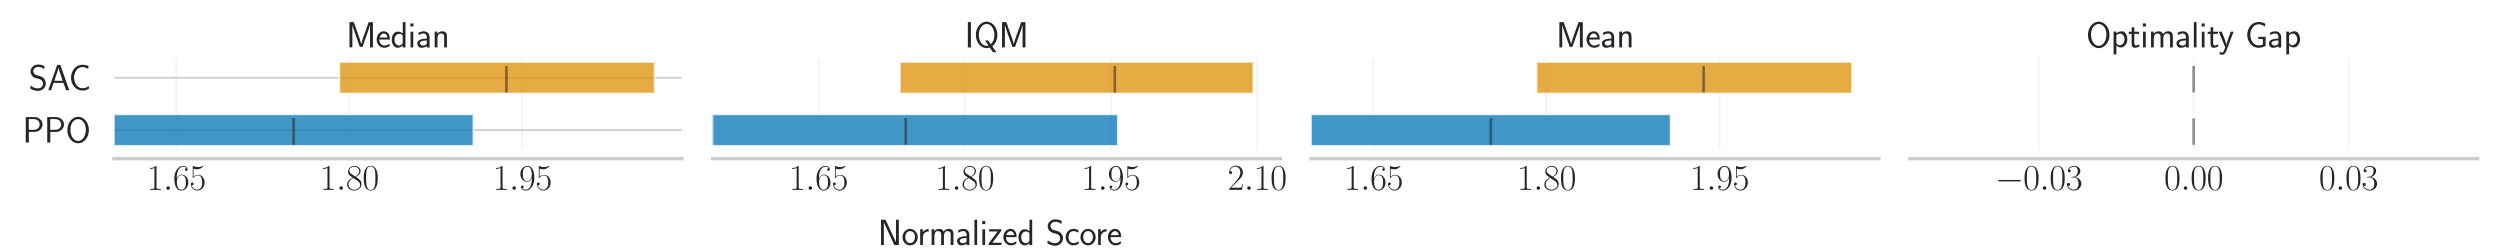 <?xml version="1.0" encoding="utf-8" standalone="no"?>
<!DOCTYPE svg PUBLIC "-//W3C//DTD SVG 1.1//EN"
  "http://www.w3.org/Graphics/SVG/1.1/DTD/svg11.dtd">
<svg xmlns:xlink="http://www.w3.org/1999/xlink" width="1440pt" height="144pt" viewBox="0 0 1440 144" xmlns="http://www.w3.org/2000/svg" version="1.1">
 <defs>
  <style type="text/css">*{stroke-linejoin: round; stroke-linecap: butt}</style>
 </defs>
 <g id="figure_1">
  <g id="patch_1">
   <path d="M 0 144 
L 1440 144 
L 1440 0 
L 0 0 
z
" style="fill: #ffffff"/>
  </g>
  <g id="axes_1">
   <g id="patch_2">
    <path d="M 65.646 86.4 
L 392.655 86.4 
L 392.655 33.306 
L 65.646 33.306 
z
" style="fill: #ffffff"/>
   </g>
   <g id="matplotlib.axis_1">
    <g id="xtick_1">
     <g id="line2d_1">
      <path d="M 101.547 86.4 
L 101.547 33.306 
" clip-path="url(#p3ce60bbc96)" style="fill: none; stroke: #cccccc; stroke-opacity: 0.25; stroke-linecap: round"/>
     </g>
     <g id="text_1">
      <!-- $\mathdefault{1.65}$ -->
      <g style="fill: #262626" transform="translate(84.526 109.346)scale(0.207 -0.207)">
       <defs>
        <path id="CMR17-31" d="M 1702 4058 
C 1702 4192 1696 4192 1606 4192 
C 1357 3916 979 3827 621 3827 
C 602 3827 570 3827 563 3808 
C 557 3795 557 3782 557 3648 
C 755 3648 1088 3686 1344 3839 
L 1344 461 
C 1344 236 1331 160 781 160 
L 589 160 
L 589 0 
C 896 0 1216 0 1523 0 
C 1830 0 2150 0 2458 0 
L 2458 160 
L 2266 160 
C 1715 160 1702 230 1702 458 
L 1702 4058 
z
" transform="scale(0.016)"/>
        <path id="CMMI12-3a" d="M 1178 307 
C 1178 492 1024 619 870 619 
C 685 619 557 466 557 313 
C 557 128 710 0 864 0 
C 1050 0 1178 153 1178 307 
z
" transform="scale(0.016)"/>
        <path id="CMR17-36" d="M 678 2176 
C 678 3690 1395 4032 1811 4032 
C 1946 4032 2272 4009 2400 3776 
C 2298 3776 2106 3776 2106 3553 
C 2106 3381 2246 3323 2336 3323 
C 2394 3323 2566 3348 2566 3560 
C 2566 3954 2246 4179 1805 4179 
C 1043 4179 243 3390 243 1984 
C 243 253 966 -128 1478 -128 
C 2099 -128 2688 427 2688 1283 
C 2688 2081 2170 2662 1517 2662 
C 1126 2662 838 2407 678 1960 
L 678 2176 
z
M 1478 25 
C 691 25 691 1200 691 1436 
C 691 1896 909 2560 1504 2560 
C 1613 2560 1926 2560 2138 2120 
C 2253 1870 2253 1609 2253 1289 
C 2253 944 2253 690 2118 434 
C 1978 171 1773 25 1478 25 
z
" transform="scale(0.016)"/>
        <path id="CMR17-35" d="M 730 3692 
C 794 3666 1056 3584 1325 3584 
C 1920 3584 2246 3911 2432 4100 
C 2432 4157 2432 4192 2394 4192 
C 2387 4192 2374 4192 2323 4163 
C 2099 4058 1837 3973 1517 3973 
C 1325 3973 1037 3999 723 4139 
C 653 4171 640 4171 634 4171 
C 602 4171 595 4164 595 4037 
L 595 2203 
C 595 2089 595 2057 659 2057 
C 691 2057 704 2070 736 2114 
C 941 2401 1222 2522 1542 2522 
C 1766 2522 2246 2382 2246 1289 
C 2246 1085 2246 715 2054 421 
C 1894 159 1645 25 1370 25 
C 947 25 518 320 403 814 
C 429 807 480 795 506 795 
C 589 795 749 840 749 1038 
C 749 1210 627 1280 506 1280 
C 358 1280 262 1190 262 1011 
C 262 454 704 -128 1382 -128 
C 2042 -128 2669 440 2669 1264 
C 2669 2030 2170 2624 1549 2624 
C 1222 2624 947 2503 730 2274 
L 730 3692 
z
" transform="scale(0.016)"/>
       </defs>
       <use xlink:href="#CMR17-31" transform="scale(0.996)"/>
       <use xlink:href="#CMMI12-3a" transform="translate(45.69 0)scale(0.996)"/>
       <use xlink:href="#CMR17-36" transform="translate(72.788 0)scale(0.996)"/>
       <use xlink:href="#CMR17-35" transform="translate(118.478 0)scale(0.996)"/>
      </g>
     </g>
    </g>
    <g id="xtick_2">
     <g id="line2d_2">
      <path d="M 201.211 86.4 
L 201.211 33.306 
" clip-path="url(#p3ce60bbc96)" style="fill: none; stroke: #cccccc; stroke-opacity: 0.25; stroke-linecap: round"/>
     </g>
     <g id="text_2">
      <!-- $\mathdefault{1.80}$ -->
      <g style="fill: #262626" transform="translate(184.19 109.346)scale(0.207 -0.207)">
       <defs>
        <path id="CMR17-38" d="M 1741 2264 
C 2144 2467 2554 2773 2554 3263 
C 2554 3841 1990 4179 1472 4179 
C 890 4179 378 3759 378 3180 
C 378 3021 416 2747 666 2505 
C 730 2442 998 2251 1171 2130 
C 883 1983 211 1634 211 934 
C 211 279 838 -128 1459 -128 
C 2144 -128 2720 362 2720 1010 
C 2720 1590 2330 1857 2074 2029 
L 1741 2264 
z
M 902 2822 
C 851 2854 595 3051 595 3351 
C 595 3739 998 4032 1459 4032 
C 1965 4032 2336 3676 2336 3262 
C 2336 2669 1670 2331 1638 2331 
C 1632 2331 1626 2331 1574 2370 
L 902 2822 
z
M 2080 1519 
C 2176 1449 2483 1240 2483 851 
C 2483 381 2010 25 1472 25 
C 890 25 448 438 448 940 
C 448 1443 838 1862 1280 2060 
L 2080 1519 
z
" transform="scale(0.016)"/>
        <path id="CMR17-30" d="M 2688 2025 
C 2688 2416 2682 3080 2413 3591 
C 2176 4039 1798 4198 1466 4198 
C 1158 4198 768 4058 525 3597 
C 269 3118 243 2524 243 2025 
C 243 1661 250 1106 448 619 
C 723 -39 1216 -128 1466 -128 
C 1760 -128 2208 -7 2470 600 
C 2662 1042 2688 1559 2688 2025 
z
M 1466 -26 
C 1056 -26 813 325 723 812 
C 653 1188 653 1738 653 2096 
C 653 2588 653 2997 736 3387 
C 858 3929 1216 4096 1466 4096 
C 1728 4096 2067 3923 2189 3400 
C 2272 3036 2278 2607 2278 2096 
C 2278 1680 2278 1169 2202 792 
C 2067 95 1690 -26 1466 -26 
z
" transform="scale(0.016)"/>
       </defs>
       <use xlink:href="#CMR17-31" transform="scale(0.996)"/>
       <use xlink:href="#CMMI12-3a" transform="translate(45.69 0)scale(0.996)"/>
       <use xlink:href="#CMR17-38" transform="translate(72.788 0)scale(0.996)"/>
       <use xlink:href="#CMR17-30" transform="translate(118.478 0)scale(0.996)"/>
      </g>
     </g>
    </g>
    <g id="xtick_3">
     <g id="line2d_3">
      <path d="M 300.876 86.4 
L 300.876 33.306 
" clip-path="url(#p3ce60bbc96)" style="fill: none; stroke: #cccccc; stroke-opacity: 0.25; stroke-linecap: round"/>
     </g>
     <g id="text_3">
      <!-- $\mathdefault{1.95}$ -->
      <g style="fill: #262626" transform="translate(283.855 109.346)scale(0.207 -0.207)">
       <defs>
        <path id="CMR17-39" d="M 2253 1864 
C 2253 464 1670 31 1190 31 
C 1043 31 685 31 538 294 
C 704 268 826 357 826 518 
C 826 692 685 749 595 749 
C 538 749 365 723 365 506 
C 365 71 742 -128 1203 -128 
C 1939 -128 2688 674 2688 2073 
C 2688 3817 1971 4179 1485 4179 
C 851 4179 243 3628 243 2778 
C 243 1991 762 1408 1414 1408 
C 1952 1408 2189 1903 2253 2112 
L 2253 1864 
z
M 1427 1510 
C 1254 1510 1011 1542 813 1922 
C 678 2169 678 2461 678 2771 
C 678 3146 678 3405 858 3684 
C 947 3817 1114 4032 1485 4032 
C 2240 4032 2240 2885 2240 2632 
C 2240 2182 2035 1510 1427 1510 
z
" transform="scale(0.016)"/>
       </defs>
       <use xlink:href="#CMR17-31" transform="scale(0.996)"/>
       <use xlink:href="#CMMI12-3a" transform="translate(45.69 0)scale(0.996)"/>
       <use xlink:href="#CMR17-39" transform="translate(72.788 0)scale(0.996)"/>
       <use xlink:href="#CMR17-35" transform="translate(118.478 0)scale(0.996)"/>
      </g>
     </g>
    </g>
   </g>
   <g id="matplotlib.axis_2">
    <g id="ytick_1">
     <g id="line2d_4">
      <path d="M 65.646 74.937 
L 392.655 74.937 
" clip-path="url(#p3ce60bbc96)" style="fill: none; stroke: #cccccc; stroke-linecap: round"/>
     </g>
     <g id="text_4">
      <!-- PPO -->
      <g style="fill: #262626" transform="translate(12.96 82.11)scale(0.207 -0.207)">
       <defs>
        <path id="CMSS17-50" d="M 2106 1856 
C 2874 1856 3501 2453 3501 3158 
C 3501 3850 2899 4453 2067 4453 
L 570 4453 
L 570 0 
L 1107 0 
L 1107 1856 
L 2106 1856 
z
M 1926 4096 
C 2669 4096 2995 3627 2995 3157 
C 2995 2720 2694 2226 1926 2226 
L 1094 2226 
L 1094 4096 
L 1926 4096 
z
" transform="scale(0.016)"/>
        <path id="CMSS17-4f" d="M 4096 2178 
C 4096 3503 3219 4497 2214 4497 
C 1210 4497 333 3497 333 2178 
C 333 847 1222 -128 2214 -128 
C 3206 -128 4096 847 4096 2178 
z
M 2214 273 
C 1510 273 870 1057 870 2261 
C 870 3433 1549 4096 2214 4096 
C 2880 4096 3558 3433 3558 2261 
C 3558 1051 2912 273 2214 273 
z
" transform="scale(0.016)"/>
       </defs>
       <use xlink:href="#CMSS17-50" transform="scale(0.996)"/>
       <use xlink:href="#CMSS17-50" transform="translate(59.736 0)scale(0.996)"/>
       <use xlink:href="#CMSS17-4f" transform="translate(119.471 0)scale(0.996)"/>
      </g>
     </g>
    </g>
    <g id="ytick_2">
     <g id="line2d_5">
      <path d="M 65.646 44.77 
L 392.655 44.77 
" clip-path="url(#p3ce60bbc96)" style="fill: none; stroke: #cccccc; stroke-linecap: round"/>
     </g>
     <g id="text_5">
      <!-- SAC -->
      <g style="fill: #262626" transform="translate(16.48 51.943)scale(0.207 -0.207)">
       <defs>
        <path id="CMSS17-53" d="M 2797 4169 
C 2515 4334 2208 4480 1690 4480 
C 864 4480 333 3879 333 3266 
C 333 3025 403 2753 653 2475 
C 902 2196 1184 2121 1542 2033 
C 1690 1994 1939 1924 1984 1906 
C 2342 1767 2515 1444 2515 1140 
C 2515 742 2202 318 1645 318 
C 1453 318 890 318 358 819 
L 269 318 
C 794 -64 1363 -128 1651 -128 
C 2438 -128 3002 488 3002 1186 
C 3002 1440 2925 1763 2656 2061 
C 2394 2347 2163 2410 1638 2549 
C 1338 2626 1146 2677 986 2873 
C 877 3013 819 3146 819 3317 
C 819 3673 1126 4060 1690 4060 
C 1971 4060 2336 4002 2707 3660 
L 2797 4169 
z
" transform="scale(0.016)"/>
        <path id="CMSS17-41" d="M 2272 4416 
L 1722 4416 
L 166 0 
L 653 0 
L 1101 1280 
L 2816 1280 
L 3270 0 
L 3827 0 
L 2272 4416 
z
M 2694 1637 
L 1222 1637 
C 1530 2528 1914 3638 1958 3925 
L 1965 3925 
C 2010 3663 2138 3281 2246 2956 
L 2694 1637 
z
" transform="scale(0.016)"/>
        <path id="CMSS17-43" d="M 3501 714 
C 3072 427 2874 344 2355 344 
C 1459 344 934 1303 934 2179 
C 934 3112 1472 4032 2381 4032 
C 2790 4032 3059 3918 3386 3715 
L 3475 4217 
C 3168 4370 2778 4440 2387 4440 
C 1158 4440 397 3316 397 2179 
C 397 927 1299 -64 2323 -64 
C 2874 -64 3066 -19 3539 280 
L 3501 714 
z
" transform="scale(0.016)"/>
       </defs>
       <use xlink:href="#CMSS17-53" transform="scale(0.996)"/>
       <use xlink:href="#CMSS17-41" transform="translate(52.049 0)scale(0.996)"/>
       <use xlink:href="#CMSS17-43" transform="translate(111.664 0)scale(0.996)"/>
      </g>
     </g>
    </g>
   </g>
   <g id="patch_3">
    <path d="M 65.646 83.987 
L 272.666 83.987 
L 272.666 65.886 
L 65.646 65.886 
z
" clip-path="url(#p3ce60bbc96)" style="fill: #0173b2; opacity: 0.75; stroke: #ffffff; stroke-linejoin: miter"/>
   </g>
   <g id="patch_4">
    <path d="M 195.491 53.82 
L 377.083 53.82 
L 377.083 35.72 
L 195.491 35.72 
z
" clip-path="url(#p3ce60bbc96)" style="fill: #de8f05; opacity: 0.75; stroke: #ffffff; stroke-linejoin: miter"/>
   </g>
   <g id="LineCollection_1">
    <path d="M 169.156 83.421 
L 169.156 68.149 
" clip-path="url(#p3ce60bbc96)" style="fill: none; stroke: #1a1a1a; stroke-opacity: 0.5; stroke-width: 1.5"/>
   </g>
   <g id="LineCollection_2">
    <path d="M 291.688 53.254 
L 291.688 37.982 
" clip-path="url(#p3ce60bbc96)" style="fill: none; stroke: #1a1a1a; stroke-opacity: 0.5; stroke-width: 1.5"/>
   </g>
   <g id="patch_5">
    <path d="M 65.646 91.4 
L 392.655 91.4 
" style="fill: none; stroke: #cccccc; stroke-width: 2; stroke-linejoin: miter; stroke-linecap: square"/>
   </g>
   <g id="text_6">
    <!-- Median -->
    <g style="fill: #262626" transform="translate(199.412 27.306)scale(0.207 -0.207)">
     <defs>
      <path id="CMSS17-4d" d="M 3194 2371 
L 2886 1473 
C 2835 1307 2662 791 2624 587 
L 2618 587 
C 2598 715 2560 849 2458 1174 
C 2400 1365 2336 1562 2272 1741 
L 1325 4416 
L 576 4416 
L 576 0 
L 1075 0 
L 1075 3900 
L 1082 3900 
C 1082 3894 1139 3613 1530 2499 
L 2374 96 
L 2848 96 
L 3610 2231 
C 3661 2378 3821 2843 3891 3066 
C 3955 3257 4115 3728 4154 3913 
L 4160 3913 
L 4160 0 
L 4666 0 
L 4666 4416 
L 3923 4416 
L 3194 2371 
z
" transform="scale(0.016)"/>
      <path id="CMSS17-65" d="M 2502 1377 
C 2502 1590 2490 2003 2285 2345 
C 2061 2713 1696 2816 1421 2816 
C 755 2816 192 2188 192 1375 
C 192 582 774 -64 1510 -64 
C 1798 -64 2150 19 2470 248 
C 2470 274 2458 414 2451 420 
C 2451 433 2432 630 2432 656 
C 2125 407 1773 325 1517 325 
C 1107 325 666 667 646 1377 
L 2502 1377 
z
M 698 1728 
C 781 2084 1062 2421 1421 2421 
C 1517 2421 1965 2421 2080 1728 
L 698 1728 
z
" transform="scale(0.016)"/>
      <path id="CMSS17-64" d="M 2611 4416 
L 2138 4416 
L 2138 2438 
C 1939 2603 1613 2756 1254 2756 
C 672 2756 211 2131 211 1347 
C 211 562 666 -64 1235 -64 
C 1677 -64 1971 172 2125 306 
L 2125 -13 
L 2611 -13 
L 2611 4416 
z
M 2125 836 
C 2125 747 2125 653 1926 482 
C 1798 375 1645 325 1498 325 
C 1152 325 698 576 698 1340 
C 698 2134 1210 2368 1562 2368 
C 1798 2368 1990 2254 2125 2065 
L 2125 836 
z
" transform="scale(0.016)"/>
      <path id="CMSS17-69" d="M 979 4183 
L 442 4183 
L 442 3648 
L 979 3648 
L 979 4183 
z
M 947 2739 
L 474 2739 
L 474 0 
L 947 0 
L 947 2739 
z
" transform="scale(0.016)"/>
      <path id="CMSS17-61" d="M 2406 1791 
C 2406 2392 1978 2808 1402 2808 
C 1120 2808 813 2757 461 2553 
L 499 2135 
C 659 2248 934 2432 1395 2432 
C 1722 2432 1920 2180 1920 1782 
L 1920 1536 
C 896 1536 256 1238 256 726 
C 256 461 416 -64 947 -64 
C 1043 -64 1562 -64 1933 217 
L 1933 -19 
L 2406 -19 
L 2406 1791 
z
M 1920 816 
C 1920 701 1920 548 1728 434 
C 1562 325 1350 325 1261 325 
C 941 325 723 511 723 744 
C 723 1211 1722 1211 1920 1211 
L 1920 816 
z
" transform="scale(0.016)"/>
      <path id="CMSS17-6e" d="M 2618 1877 
C 2618 2283 2522 2816 1798 2816 
C 1389 2816 1120 2606 941 2389 
L 941 2758 
L 474 2758 
L 474 0 
L 960 0 
L 960 1559 
C 960 1964 1114 2428 1549 2428 
C 2112 2428 2131 2048 2131 1829 
L 2131 0 
L 2618 0 
L 2618 1877 
z
" transform="scale(0.016)"/>
     </defs>
     <use xlink:href="#CMSS17-4d" transform="scale(0.996)"/>
     <use xlink:href="#CMSS17-65" transform="translate(81.676 0)scale(0.996)"/>
     <use xlink:href="#CMSS17-64" transform="translate(123.315 0)scale(0.996)"/>
     <use xlink:href="#CMSS17-69" transform="translate(171.52 0)scale(0.996)"/>
     <use xlink:href="#CMSS17-61" transform="translate(193.701 0)scale(0.996)"/>
     <use xlink:href="#CMSS17-6e" transform="translate(238.622 0)scale(0.996)"/>
    </g>
   </g>
  </g>
  <g id="axes_2">
   <g id="patch_6">
    <path d="M 410.442 86.4 
L 737.45 86.4 
L 737.45 33.306 
L 410.442 33.306 
z
" style="fill: #ffffff"/>
   </g>
   <g id="matplotlib.axis_3">
    <g id="xtick_4">
     <g id="line2d_6">
      <path d="M 471.455 86.4 
L 471.455 33.306 
" clip-path="url(#p9be8768d1d)" style="fill: none; stroke: #cccccc; stroke-opacity: 0.25; stroke-linecap: round"/>
     </g>
     <g id="text_7">
      <!-- $\mathdefault{1.65}$ -->
      <g style="fill: #262626" transform="translate(454.434 109.346)scale(0.207 -0.207)">
       <use xlink:href="#CMR17-31" transform="scale(0.996)"/>
       <use xlink:href="#CMMI12-3a" transform="translate(45.69 0)scale(0.996)"/>
       <use xlink:href="#CMR17-36" transform="translate(72.788 0)scale(0.996)"/>
       <use xlink:href="#CMR17-35" transform="translate(118.478 0)scale(0.996)"/>
      </g>
     </g>
    </g>
    <g id="xtick_5">
     <g id="line2d_7">
      <path d="M 555.679 86.4 
L 555.679 33.306 
" clip-path="url(#p9be8768d1d)" style="fill: none; stroke: #cccccc; stroke-opacity: 0.25; stroke-linecap: round"/>
     </g>
     <g id="text_8">
      <!-- $\mathdefault{1.80}$ -->
      <g style="fill: #262626" transform="translate(538.658 109.346)scale(0.207 -0.207)">
       <use xlink:href="#CMR17-31" transform="scale(0.996)"/>
       <use xlink:href="#CMMI12-3a" transform="translate(45.69 0)scale(0.996)"/>
       <use xlink:href="#CMR17-38" transform="translate(72.788 0)scale(0.996)"/>
       <use xlink:href="#CMR17-30" transform="translate(118.478 0)scale(0.996)"/>
      </g>
     </g>
    </g>
    <g id="xtick_6">
     <g id="line2d_8">
      <path d="M 639.903 86.4 
L 639.903 33.306 
" clip-path="url(#p9be8768d1d)" style="fill: none; stroke: #cccccc; stroke-opacity: 0.25; stroke-linecap: round"/>
     </g>
     <g id="text_9">
      <!-- $\mathdefault{1.95}$ -->
      <g style="fill: #262626" transform="translate(622.882 109.346)scale(0.207 -0.207)">
       <use xlink:href="#CMR17-31" transform="scale(0.996)"/>
       <use xlink:href="#CMMI12-3a" transform="translate(45.69 0)scale(0.996)"/>
       <use xlink:href="#CMR17-39" transform="translate(72.788 0)scale(0.996)"/>
       <use xlink:href="#CMR17-35" transform="translate(118.478 0)scale(0.996)"/>
      </g>
     </g>
    </g>
    <g id="xtick_7">
     <g id="line2d_9">
      <path d="M 724.127 86.4 
L 724.127 33.306 
" clip-path="url(#p9be8768d1d)" style="fill: none; stroke: #cccccc; stroke-opacity: 0.25; stroke-linecap: round"/>
     </g>
     <g id="text_10">
      <!-- $\mathdefault{2.10}$ -->
      <g style="fill: #262626" transform="translate(707.106 109.346)scale(0.207 -0.207)">
       <defs>
        <path id="CMR17-32" d="M 2669 989 
L 2554 989 
C 2490 536 2438 459 2413 420 
C 2381 369 1920 369 1830 369 
L 602 369 
C 832 619 1280 1072 1824 1597 
C 2214 1967 2669 2402 2669 3035 
C 2669 3790 2067 4224 1395 4224 
C 691 4224 262 3604 262 3030 
C 262 2780 448 2748 525 2748 
C 589 2748 781 2787 781 3010 
C 781 3207 614 3264 525 3264 
C 486 3264 448 3258 422 3245 
C 544 3790 915 4058 1306 4058 
C 1862 4058 2227 3617 2227 3035 
C 2227 2479 1901 2000 1536 1584 
L 262 146 
L 262 0 
L 2515 0 
L 2669 989 
z
" transform="scale(0.016)"/>
       </defs>
       <use xlink:href="#CMR17-32" transform="scale(0.996)"/>
       <use xlink:href="#CMMI12-3a" transform="translate(45.69 0)scale(0.996)"/>
       <use xlink:href="#CMR17-31" transform="translate(72.788 0)scale(0.996)"/>
       <use xlink:href="#CMR17-30" transform="translate(118.478 0)scale(0.996)"/>
      </g>
     </g>
    </g>
   </g>
   <g id="matplotlib.axis_4"/>
   <g id="patch_7">
    <path d="M 410.442 83.987 
L 643.827 83.987 
L 643.827 65.886 
L 410.442 65.886 
z
" clip-path="url(#p9be8768d1d)" style="fill: #0173b2; opacity: 0.75; stroke: #ffffff; stroke-linejoin: miter"/>
   </g>
   <g id="patch_8">
    <path d="M 518.352 53.82 
L 721.878 53.82 
L 721.878 35.72 
L 518.352 35.72 
z
" clip-path="url(#p9be8768d1d)" style="fill: #de8f05; opacity: 0.75; stroke: #ffffff; stroke-linejoin: miter"/>
   </g>
   <g id="LineCollection_3">
    <path d="M 521.671 83.421 
L 521.671 68.149 
" clip-path="url(#p9be8768d1d)" style="fill: none; stroke: #1a1a1a; stroke-opacity: 0.5; stroke-width: 1.5"/>
   </g>
   <g id="LineCollection_4">
    <path d="M 642.121 53.254 
L 642.121 37.982 
" clip-path="url(#p9be8768d1d)" style="fill: none; stroke: #1a1a1a; stroke-opacity: 0.5; stroke-width: 1.5"/>
   </g>
   <g id="patch_9">
    <path d="M 410.442 91.4 
L 737.45 91.4 
" style="fill: none; stroke: #cccccc; stroke-width: 2; stroke-linejoin: miter; stroke-linecap: square"/>
   </g>
   <g id="text_11">
    <!-- IQM -->
    <g style="fill: #262626" transform="translate(555.648 27.306)scale(0.207 -0.207)">
     <defs>
      <path id="CMSS17-49" d="M 1094 4416 
L 557 4416 
L 557 0 
L 1094 0 
L 1094 4416 
z
" transform="scale(0.016)"/>
      <path id="CMSS17-51" d="M 3200 202 
C 3981 833 4096 1689 4096 2174 
C 4096 3501 3219 4497 2214 4497 
C 1210 4497 333 3497 333 2178 
C 333 847 1222 -128 2214 -128 
C 2438 -128 2630 -77 2765 -26 
L 3302 -832 
L 3930 -832 
L 3200 202 
z
M 2528 324 
C 2438 293 2330 273 2214 273 
C 1523 273 858 993 858 2178 
C 858 3357 1517 4096 2214 4096 
C 2918 4096 3571 3350 3571 2178 
C 3571 1771 3507 1089 2950 566 
L 2490 1210 
L 1939 1210 
L 2528 324 
z
" transform="scale(0.016)"/>
     </defs>
     <use xlink:href="#CMSS17-49" transform="scale(0.996)"/>
     <use xlink:href="#CMSS17-51" transform="translate(25.784 0)scale(0.996)"/>
     <use xlink:href="#CMSS17-4d" transform="translate(94.808 0)scale(0.996)"/>
    </g>
   </g>
  </g>
  <g id="axes_3">
   <g id="patch_10">
    <path d="M 755.237 86.4 
L 1082.245 86.4 
L 1082.245 33.306 
L 755.237 33.306 
z
" style="fill: #ffffff"/>
   </g>
   <g id="matplotlib.axis_5">
    <g id="xtick_8">
     <g id="line2d_10">
      <path d="M 791.137 86.4 
L 791.137 33.306 
" clip-path="url(#p13cfc1af34)" style="fill: none; stroke: #cccccc; stroke-opacity: 0.25; stroke-linecap: round"/>
     </g>
     <g id="text_12">
      <!-- $\mathdefault{1.65}$ -->
      <g style="fill: #262626" transform="translate(774.116 109.346)scale(0.207 -0.207)">
       <use xlink:href="#CMR17-31" transform="scale(0.996)"/>
       <use xlink:href="#CMMI12-3a" transform="translate(45.69 0)scale(0.996)"/>
       <use xlink:href="#CMR17-36" transform="translate(72.788 0)scale(0.996)"/>
       <use xlink:href="#CMR17-35" transform="translate(118.478 0)scale(0.996)"/>
      </g>
     </g>
    </g>
    <g id="xtick_9">
     <g id="line2d_11">
      <path d="M 890.802 86.4 
L 890.802 33.306 
" clip-path="url(#p13cfc1af34)" style="fill: none; stroke: #cccccc; stroke-opacity: 0.25; stroke-linecap: round"/>
     </g>
     <g id="text_13">
      <!-- $\mathdefault{1.80}$ -->
      <g style="fill: #262626" transform="translate(873.781 109.346)scale(0.207 -0.207)">
       <use xlink:href="#CMR17-31" transform="scale(0.996)"/>
       <use xlink:href="#CMMI12-3a" transform="translate(45.69 0)scale(0.996)"/>
       <use xlink:href="#CMR17-38" transform="translate(72.788 0)scale(0.996)"/>
       <use xlink:href="#CMR17-30" transform="translate(118.478 0)scale(0.996)"/>
      </g>
     </g>
    </g>
    <g id="xtick_10">
     <g id="line2d_12">
      <path d="M 990.467 86.4 
L 990.467 33.306 
" clip-path="url(#p13cfc1af34)" style="fill: none; stroke: #cccccc; stroke-opacity: 0.25; stroke-linecap: round"/>
     </g>
     <g id="text_14">
      <!-- $\mathdefault{1.95}$ -->
      <g style="fill: #262626" transform="translate(973.446 109.346)scale(0.207 -0.207)">
       <use xlink:href="#CMR17-31" transform="scale(0.996)"/>
       <use xlink:href="#CMMI12-3a" transform="translate(45.69 0)scale(0.996)"/>
       <use xlink:href="#CMR17-39" transform="translate(72.788 0)scale(0.996)"/>
       <use xlink:href="#CMR17-35" transform="translate(118.478 0)scale(0.996)"/>
      </g>
     </g>
    </g>
   </g>
   <g id="matplotlib.axis_6"/>
   <g id="patch_11">
    <path d="M 755.237 83.987 
L 962.257 83.987 
L 962.257 65.886 
L 755.237 65.886 
z
" clip-path="url(#p13cfc1af34)" style="fill: #0173b2; opacity: 0.75; stroke: #ffffff; stroke-linejoin: miter"/>
   </g>
   <g id="patch_12">
    <path d="M 885.081 53.82 
L 1066.673 53.82 
L 1066.673 35.72 
L 885.081 35.72 
z
" clip-path="url(#p13cfc1af34)" style="fill: #de8f05; opacity: 0.75; stroke: #ffffff; stroke-linejoin: miter"/>
   </g>
   <g id="LineCollection_5">
    <path d="M 858.747 83.421 
L 858.747 68.149 
" clip-path="url(#p13cfc1af34)" style="fill: none; stroke: #1a1a1a; stroke-opacity: 0.5; stroke-width: 1.5"/>
   </g>
   <g id="LineCollection_6">
    <path d="M 981.279 53.254 
L 981.279 37.982 
" clip-path="url(#p13cfc1af34)" style="fill: none; stroke: #1a1a1a; stroke-opacity: 0.5; stroke-width: 1.5"/>
   </g>
   <g id="patch_13">
    <path d="M 755.237 91.4 
L 1082.245 91.4 
" style="fill: none; stroke: #cccccc; stroke-width: 2; stroke-linejoin: miter; stroke-linecap: square"/>
   </g>
   <g id="text_15">
    <!-- Mean -->
    <g style="fill: #262626" transform="translate(896.3 27.306)scale(0.207 -0.207)">
     <use xlink:href="#CMSS17-4d" transform="scale(0.996)"/>
     <use xlink:href="#CMSS17-65" transform="translate(81.676 0)scale(0.996)"/>
     <use xlink:href="#CMSS17-61" transform="translate(123.315 0)scale(0.996)"/>
     <use xlink:href="#CMSS17-6e" transform="translate(168.237 0)scale(0.996)"/>
    </g>
   </g>
  </g>
  <g id="axes_4">
   <g id="patch_14">
    <path d="M 1100.032 86.4 
L 1427.04 86.4 
L 1427.04 33.306 
L 1100.032 33.306 
z
" style="fill: #ffffff"/>
   </g>
   <g id="matplotlib.axis_7">
    <g id="xtick_11">
     <g id="line2d_13">
      <path d="M 1174.352 86.4 
L 1174.352 33.306 
" clip-path="url(#p210c472095)" style="fill: none; stroke: #cccccc; stroke-opacity: 0.25; stroke-linecap: round"/>
     </g>
     <g id="text_16">
      <!-- $\mathdefault{−0.03}$ -->
      <g style="fill: #262626" transform="translate(1149.297 109.346)scale(0.207 -0.207)">
       <defs>
        <path id="CMSY10-0" d="M 4218 1472 
C 4326 1472 4442 1472 4442 1600 
C 4442 1728 4326 1728 4218 1728 
L 755 1728 
C 646 1728 531 1728 531 1600 
C 531 1472 646 1472 755 1472 
L 4218 1472 
z
" transform="scale(0.016)"/>
        <path id="CMR17-33" d="M 1414 2157 
C 1984 2157 2234 1662 2234 1090 
C 2234 320 1824 25 1453 25 
C 1114 25 563 194 390 693 
C 422 680 454 680 486 680 
C 640 680 755 782 755 948 
C 755 1133 614 1216 486 1216 
C 378 1216 211 1165 211 926 
C 211 335 787 -128 1466 -128 
C 2176 -128 2720 430 2720 1085 
C 2720 1707 2208 2157 1600 2227 
C 2086 2328 2554 2756 2554 3329 
C 2554 3820 2048 4179 1472 4179 
C 890 4179 378 3829 378 3329 
C 378 3110 544 3072 627 3072 
C 762 3072 877 3155 877 3321 
C 877 3486 762 3569 627 3569 
C 602 3569 570 3569 544 3557 
C 730 3959 1235 4032 1459 4032 
C 1683 4032 2106 3925 2106 3320 
C 2106 3143 2080 2828 1862 2550 
C 1670 2304 1453 2304 1242 2284 
C 1210 2284 1062 2269 1037 2269 
C 992 2263 966 2257 966 2208 
C 966 2163 973 2157 1101 2157 
L 1414 2157 
z
" transform="scale(0.016)"/>
       </defs>
       <use xlink:href="#CMSY10-0" transform="scale(0.996)"/>
       <use xlink:href="#CMR17-30" transform="translate(77.487 0)scale(0.996)"/>
       <use xlink:href="#CMMI12-3a" transform="translate(123.178 0)scale(0.996)"/>
       <use xlink:href="#CMR17-30" transform="translate(150.275 0)scale(0.996)"/>
       <use xlink:href="#CMR17-33" transform="translate(195.966 0)scale(0.996)"/>
      </g>
     </g>
    </g>
    <g id="xtick_12">
     <g id="line2d_14">
      <path d="M 1263.536 86.4 
L 1263.536 33.306 
" clip-path="url(#p210c472095)" style="fill: none; stroke: #cccccc; stroke-opacity: 0.25; stroke-linecap: round"/>
     </g>
     <g id="text_17">
      <!-- $\mathdefault{0.00}$ -->
      <g style="fill: #262626" transform="translate(1246.515 109.346)scale(0.207 -0.207)">
       <use xlink:href="#CMR17-30" transform="scale(0.996)"/>
       <use xlink:href="#CMMI12-3a" transform="translate(45.69 0)scale(0.996)"/>
       <use xlink:href="#CMR17-30" transform="translate(72.788 0)scale(0.996)"/>
       <use xlink:href="#CMR17-30" transform="translate(118.478 0)scale(0.996)"/>
      </g>
     </g>
    </g>
    <g id="xtick_13">
     <g id="line2d_15">
      <path d="M 1352.72 86.4 
L 1352.72 33.306 
" clip-path="url(#p210c472095)" style="fill: none; stroke: #cccccc; stroke-opacity: 0.25; stroke-linecap: round"/>
     </g>
     <g id="text_18">
      <!-- $\mathdefault{0.03}$ -->
      <g style="fill: #262626" transform="translate(1335.699 109.346)scale(0.207 -0.207)">
       <use xlink:href="#CMR17-30" transform="scale(0.996)"/>
       <use xlink:href="#CMMI12-3a" transform="translate(45.69 0)scale(0.996)"/>
       <use xlink:href="#CMR17-30" transform="translate(72.788 0)scale(0.996)"/>
       <use xlink:href="#CMR17-33" transform="translate(118.478 0)scale(0.996)"/>
      </g>
     </g>
    </g>
   </g>
   <g id="matplotlib.axis_8"/>
   <g id="patch_15">
    <path d="M 1263.536 83.987 
L 1263.536 83.987 
L 1263.536 65.886 
L 1263.536 65.886 
z
" clip-path="url(#p210c472095)" style="fill: #0173b2; opacity: 0.75; stroke: #ffffff; stroke-linejoin: miter"/>
   </g>
   <g id="patch_16">
    <path d="M 1263.536 53.82 
L 1263.536 53.82 
L 1263.536 35.72 
L 1263.536 35.72 
z
" clip-path="url(#p210c472095)" style="fill: #de8f05; opacity: 0.75; stroke: #ffffff; stroke-linejoin: miter"/>
   </g>
   <g id="LineCollection_7">
    <path d="M 1263.536 83.421 
L 1263.536 68.149 
" clip-path="url(#p210c472095)" style="fill: none; stroke: #1a1a1a; stroke-opacity: 0.5; stroke-width: 1.5"/>
   </g>
   <g id="LineCollection_8">
    <path d="M 1263.536 53.254 
L 1263.536 37.982 
" clip-path="url(#p210c472095)" style="fill: none; stroke: #1a1a1a; stroke-opacity: 0.5; stroke-width: 1.5"/>
   </g>
   <g id="patch_17">
    <path d="M 1100.032 91.4 
L 1427.04 91.4 
" style="fill: none; stroke: #cccccc; stroke-width: 2; stroke-linejoin: miter; stroke-linecap: square"/>
   </g>
   <g id="text_19">
    <!-- Optimality Gap -->
    <g style="fill: #262626" transform="translate(1201.556 27.306)scale(0.207 -0.207)">
     <defs>
      <path id="CMSS17-70" d="M 966 333 
C 1178 129 1466 -5 1773 -5 
C 2368 -5 2880 603 2880 1412 
C 2880 2159 2496 2816 1946 2816 
C 1626 2816 1242 2702 954 2472 
L 954 2765 
L 480 2765 
L 480 -1216 
L 966 -1216 
L 966 333 
z
M 966 2100 
C 1018 2176 1235 2415 1587 2415 
C 2035 2415 2394 1960 2394 1412 
C 2394 787 1958 384 1530 384 
C 1402 384 1267 415 1139 523 
C 966 674 966 768 966 857 
L 966 2100 
z
" transform="scale(0.016)"/>
      <path id="CMSS17-74" d="M 1069 2368 
L 1901 2368 
L 1901 2737 
L 1069 2737 
L 1069 3520 
L 614 3520 
L 614 2737 
L 109 2737 
L 109 2368 
L 602 2368 
L 602 749 
C 602 384 685 -64 1107 -64 
C 1427 -64 1722 25 2003 172 
L 1901 548 
C 1747 414 1562 337 1363 337 
C 1082 337 1069 696 1069 856 
L 1069 2368 
z
" transform="scale(0.016)"/>
      <path id="CMSS17-6d" d="M 4288 1877 
C 4288 2308 4179 2816 3462 2816 
C 2982 2816 2694 2516 2566 2331 
C 2451 2670 2182 2816 1798 2816 
C 1363 2816 1088 2568 941 2389 
L 941 2758 
L 474 2758 
L 474 0 
L 960 0 
L 960 1559 
C 960 1939 1101 2428 1555 2428 
C 2138 2428 2138 2016 2138 1829 
L 2138 0 
L 2624 0 
L 2624 1559 
C 2624 1939 2765 2428 3219 2428 
C 3802 2428 3802 2016 3802 1829 
L 3802 0 
L 4288 0 
L 4288 1877 
z
" transform="scale(0.016)"/>
      <path id="CMSS17-6c" d="M 947 4416 
L 474 4416 
L 474 0 
L 947 0 
L 947 4416 
z
" transform="scale(0.016)"/>
      <path id="CMSS17-79" d="M 2675 2752 
L 2176 2752 
C 1632 1294 1446 702 1434 383 
L 1427 383 
C 1408 696 1126 1460 902 2007 
L 602 2752 
L 83 2752 
L 1216 13 
C 1146 -178 1043 -465 1011 -529 
C 870 -885 774 -885 672 -885 
C 646 -885 442 -885 211 -809 
L 250 -1229 
C 410 -1261 570 -1280 685 -1280 
C 845 -1280 1165 -1280 1459 -497 
L 2675 2752 
z
" transform="scale(0.016)"/>
      <path id="CMSS17-47" d="M 3610 1856 
L 2336 1856 
L 2336 1461 
L 3123 1461 
L 3123 471 
C 2874 401 2618 350 2362 350 
C 1466 350 934 1301 934 2200 
C 934 3095 1491 4032 2362 4032 
C 2854 4032 3130 3881 3469 3627 
L 3552 4134 
C 3130 4351 2867 4440 2387 4440 
C 1146 4440 397 3324 397 2182 
C 397 1090 1152 -64 2349 -64 
C 2797 -64 3213 51 3610 248 
L 3610 1856 
z
" transform="scale(0.016)"/>
     </defs>
     <use xlink:href="#CMSS17-4f" transform="scale(0.996)"/>
     <use xlink:href="#CMSS17-70" transform="translate(69.024 0)scale(0.996)"/>
     <use xlink:href="#CMSS17-74" transform="translate(117.229 0)scale(0.996)"/>
     <use xlink:href="#CMSS17-69" transform="translate(151.061 0)scale(0.996)"/>
     <use xlink:href="#CMSS17-6d" transform="translate(173.241 0)scale(0.996)"/>
     <use xlink:href="#CMSS17-61" transform="translate(247.471 0)scale(0.996)"/>
     <use xlink:href="#CMSS17-6c" transform="translate(292.393 0)scale(0.996)"/>
     <use xlink:href="#CMSS17-69" transform="translate(314.573 0)scale(0.996)"/>
     <use xlink:href="#CMSS17-74" transform="translate(336.754 0)scale(0.996)"/>
     <use xlink:href="#CMSS17-79" transform="translate(367.983 0)scale(0.996)"/>
     <use xlink:href="#CMSS17-47" transform="translate(442.212 0)scale(0.996)"/>
     <use xlink:href="#CMSS17-61" transform="translate(504.671 0)scale(0.996)"/>
     <use xlink:href="#CMSS17-70" transform="translate(549.593 0)scale(0.996)"/>
    </g>
   </g>
  </g>
  <g id="text_20">
   <!-- Normalized Score -->
   <g style="fill: #262626" transform="translate(505.606 141.12)scale(0.207 -0.207)">
    <defs>
     <path id="CMSS17-4e" d="M 1466 4180 
L 1350 4416 
L 563 4416 
L 563 0 
L 1062 0 
L 1062 3926 
L 1069 3932 
C 1114 3817 1139 3760 1402 3194 
L 2771 236 
L 2886 0 
L 3674 0 
L 3674 4416 
L 3174 4416 
L 3174 490 
L 3168 483 
C 3123 598 3098 655 2835 1221 
L 1466 4180 
z
" transform="scale(0.016)"/>
     <path id="CMSS17-6f" d="M 2829 1356 
C 2829 2176 2221 2816 1504 2816 
C 768 2816 173 2157 173 1356 
C 173 544 787 -64 1498 -64 
C 2227 -64 2829 563 2829 1356 
z
M 1504 337 
C 1050 337 659 709 659 1408 
C 659 2151 1114 2427 1498 2427 
C 1914 2427 2342 2126 2342 1408 
C 2342 683 1926 337 1504 337 
z
" transform="scale(0.016)"/>
     <path id="CMSS17-72" d="M 954 1363 
C 954 1965 1395 2368 1958 2368 
L 1958 2789 
C 1549 2789 1165 2585 934 2253 
L 934 2758 
L 480 2758 
L 480 0 
L 954 0 
L 954 1363 
z
" transform="scale(0.016)"/>
     <path id="CMSS17-7a" d="M 2400 2502 
L 2400 2750 
L 250 2750 
L 250 2368 
L 1069 2368 
C 1146 2368 1222 2368 1299 2368 
L 1747 2368 
L 166 261 
L 166 0 
L 2419 0 
L 2419 395 
L 1549 395 
C 1472 395 1395 395 1318 395 
L 826 395 
L 2400 2502 
z
" transform="scale(0.016)"/>
     <path id="CMSS17-63" d="M 2464 2541 
C 2464 2585 2170 2714 2093 2739 
C 1882 2816 1613 2816 1542 2816 
C 710 2816 211 2093 211 1363 
C 211 595 768 -64 1517 -64 
C 1946 -64 2253 76 2502 242 
L 2464 664 
C 2189 453 1869 337 1523 337 
C 1024 337 698 774 698 1369 
C 698 1831 909 2414 1549 2414 
C 1901 2414 2099 2343 2394 2145 
L 2464 2541 
z
" transform="scale(0.016)"/>
    </defs>
    <use xlink:href="#CMSS17-4e" transform="scale(0.996)"/>
    <use xlink:href="#CMSS17-6f" transform="translate(66.062 0)scale(0.996)"/>
    <use xlink:href="#CMSS17-72" transform="translate(110.303 0)scale(0.996)"/>
    <use xlink:href="#CMSS17-6d" transform="translate(142.212 0)scale(0.996)"/>
    <use xlink:href="#CMSS17-61" transform="translate(216.442 0)scale(0.996)"/>
    <use xlink:href="#CMSS17-6c" transform="translate(261.364 0)scale(0.996)"/>
    <use xlink:href="#CMSS17-69" transform="translate(283.544 0)scale(0.996)"/>
    <use xlink:href="#CMSS17-7a" transform="translate(305.725 0)scale(0.996)"/>
    <use xlink:href="#CMSS17-65" transform="translate(346.403 0)scale(0.996)"/>
    <use xlink:href="#CMSS17-64" transform="translate(388.042 0)scale(0.996)"/>
    <use xlink:href="#CMSS17-53" transform="translate(467.476 0)scale(0.996)"/>
    <use xlink:href="#CMSS17-63" transform="translate(519.524 0)scale(0.996)"/>
    <use xlink:href="#CMSS17-6f" transform="translate(561.163 0)scale(0.996)"/>
    <use xlink:href="#CMSS17-72" transform="translate(605.404 0)scale(0.996)"/>
    <use xlink:href="#CMSS17-65" transform="translate(637.314 0)scale(0.996)"/>
   </g>
  </g>
 </g>
 <defs>
  <clipPath id="p3ce60bbc96">
   <rect x="65.646" y="33.306" width="327.008" height="53.094"/>
  </clipPath>
  <clipPath id="p9be8768d1d">
   <rect x="410.442" y="33.306" width="327.008" height="53.094"/>
  </clipPath>
  <clipPath id="p13cfc1af34">
   <rect x="755.237" y="33.306" width="327.008" height="53.094"/>
  </clipPath>
  <clipPath id="p210c472095">
   <rect x="1100.032" y="33.306" width="327.008" height="53.094"/>
  </clipPath>
 </defs>
</svg>
